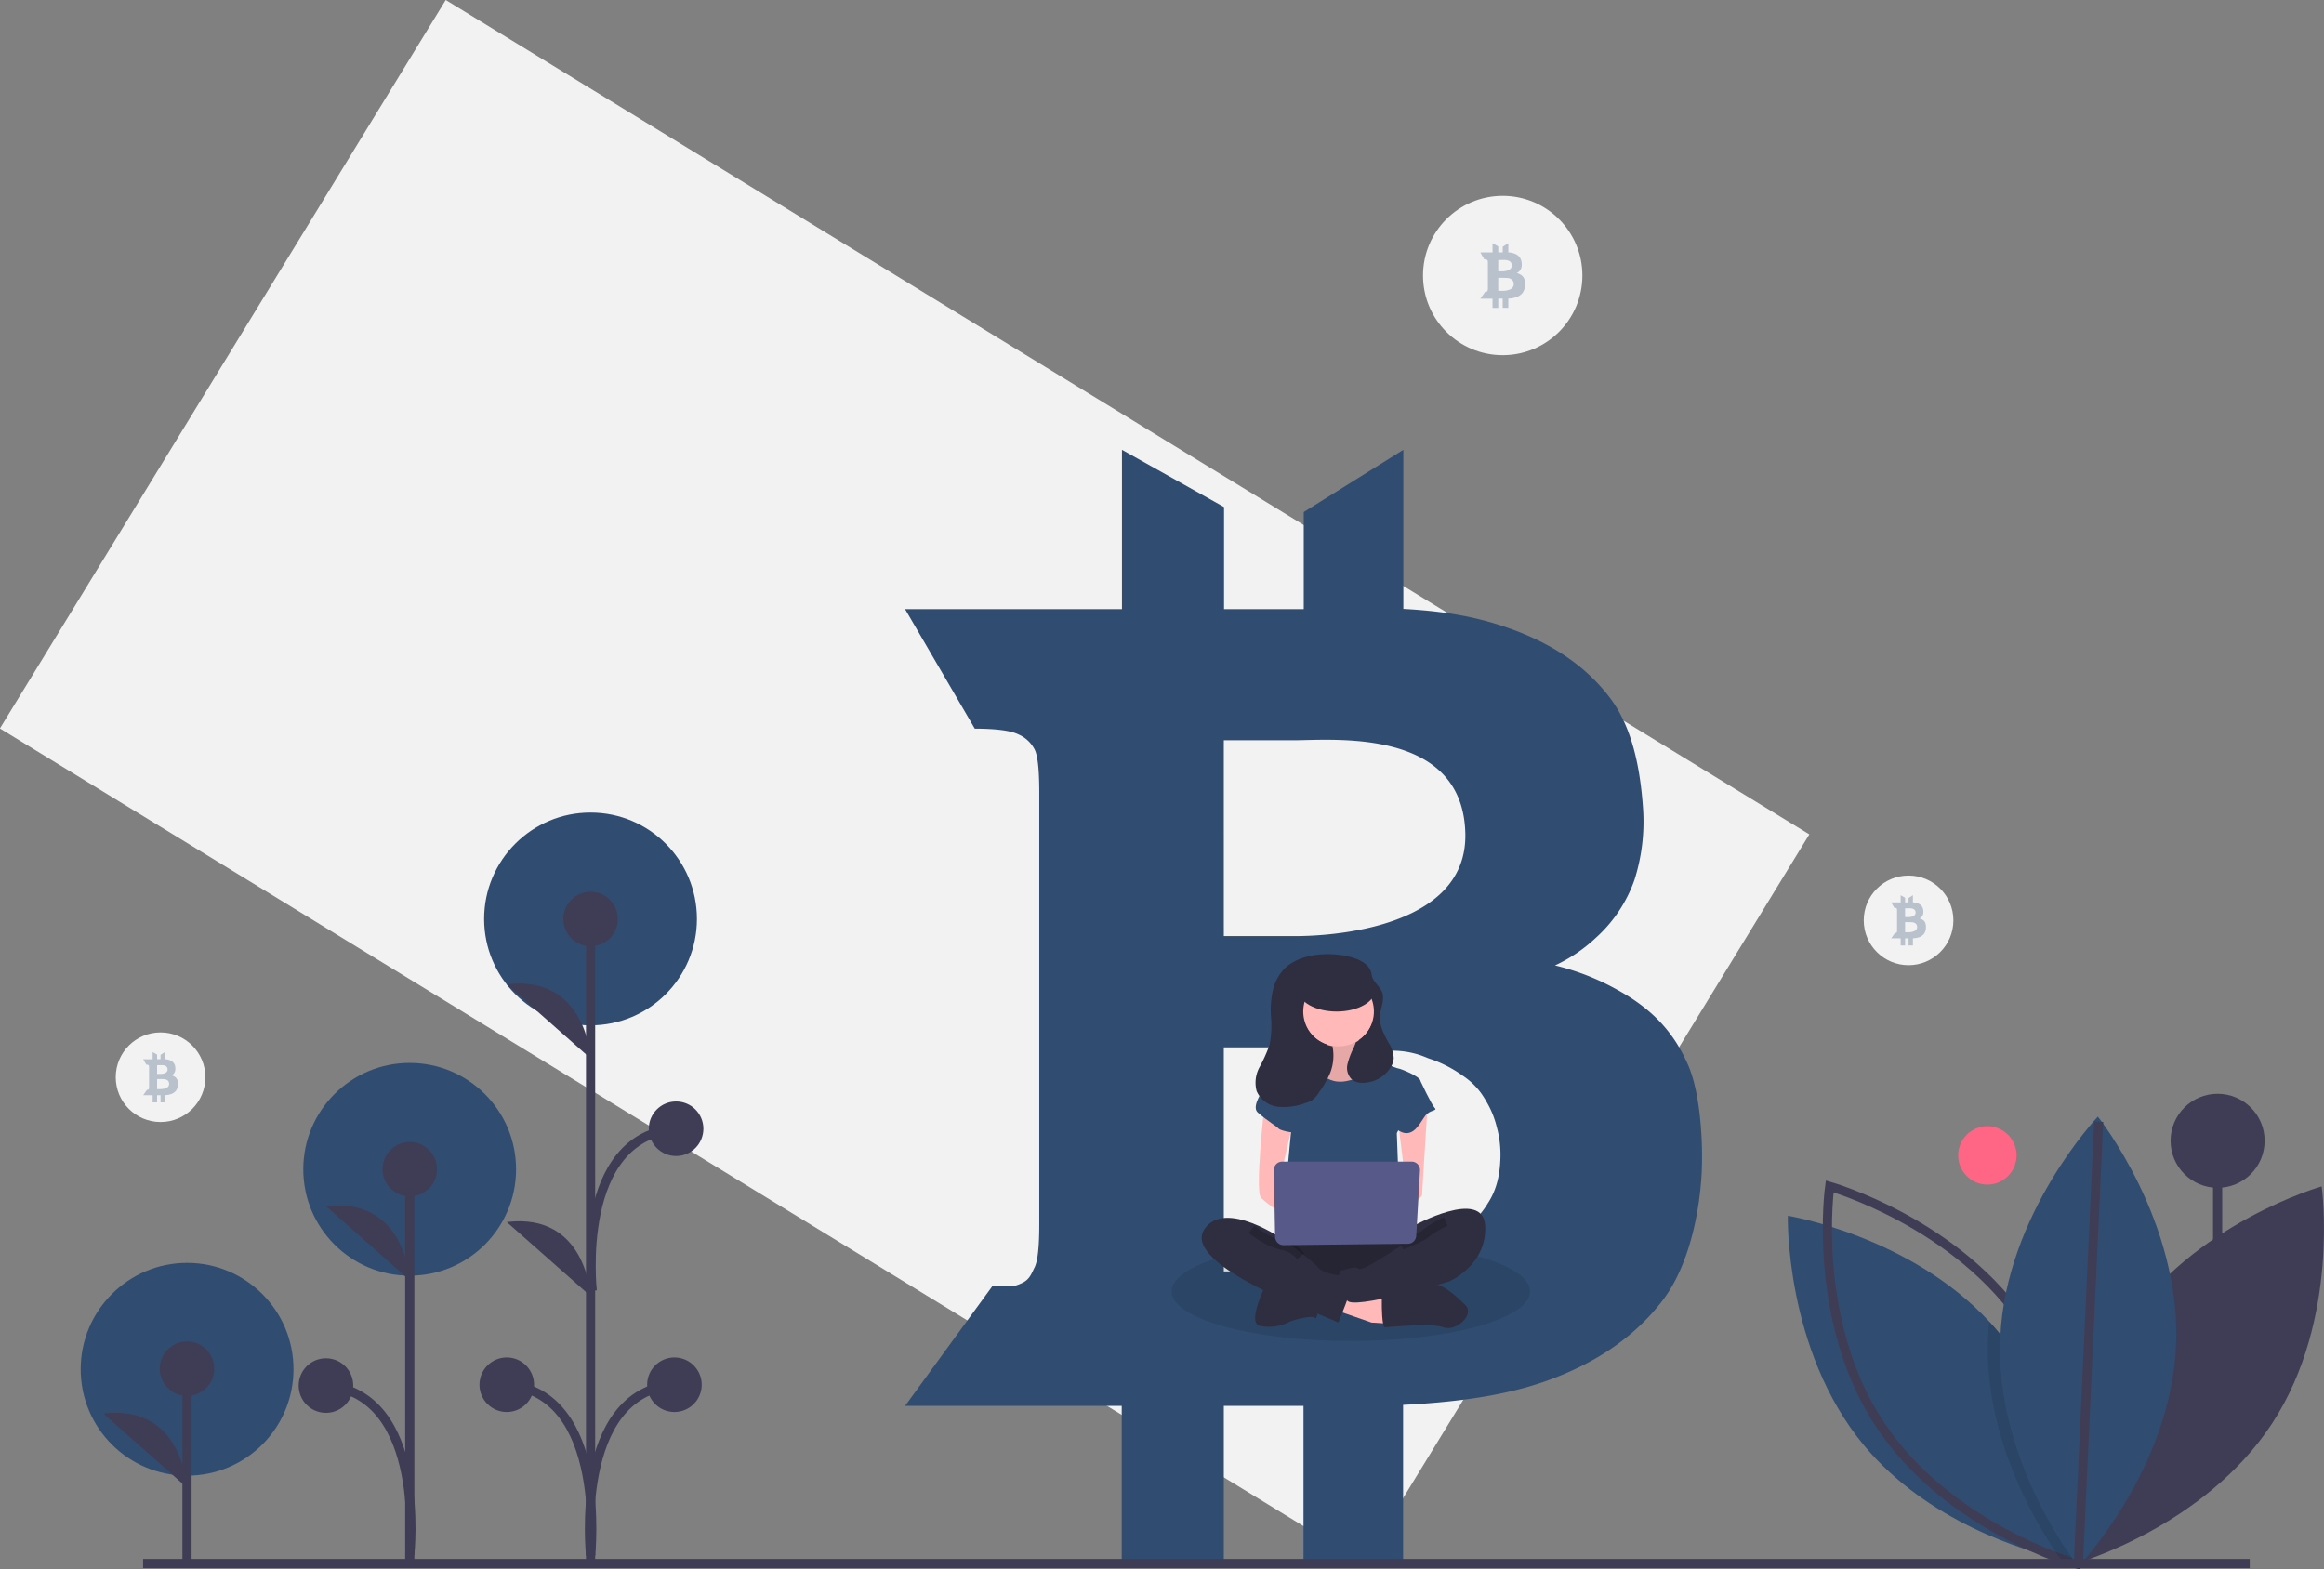 <svg xmlns="http://www.w3.org/2000/svg" width="506.11" height="341.824" viewBox="0 0 506.11 341.824">
  <rect x="0" y="0" width="506.11" height="341.824" fill="#808080" stroke="none"/>
  <g id="bitcoinSvg-2" transform="translate(0.001 0)">
    <circle id="Ellipse_9" data-name="Ellipse 9" cx="17.353" cy="17.353" r="17.353" transform="translate(309.895 42.654)" fill="#f2f2f2"/>
    <rect id="Rectangle_17" data-name="Rectangle 17" width="348.135" height="185.997" transform="matrix(0.853, 0.522, -0.522, 0.853, 97.069, 0)" fill="#f2f2f2"/>
    <path id="Path_120" data-name="Path 120" d="M667.364,450.114c-2.711-6.236-6.887-11.713-15.238-16.322a53.22,53.22,0,0,0-13.774-5.423,33.74,33.74,0,0,0,8.839-5.965,30.567,30.567,0,0,0,8.459-12.635,41.813,41.813,0,0,0,1.9-15.292c-.6-9.11-2.386-17.949-7.158-24.294s-11.5-11.225-20.389-14.641c-6.833-2.6-13.828-4.23-24.673-4.826V316.066l-21.691,13.557v21.148H566.285V328.538l-22.233-12.472v34.705H496.821L512,376.8c4.691.005,7.868.439,9.49,1.247a7.171,7.171,0,0,1,3.525,3.254c.705,1.356,1.03,4.555,1.03,9.49v93.921c0,4.88-.325,8.026-1.03,9.435s-1.084,2.657-2.766,3.416-1.735.7-6.4.7H515.8L496.821,524.3H544V559h22.233V524.3h17.353V559h21.691V524.08c14.1-.7,24.131-2.549,32.211-5.585,10.466-3.9,18.491-9.6,24.239-17.081s8.08-18.925,8.568-27.764C670.672,465.786,669.8,455.645,667.364,450.114ZM566.231,380.053h.005v-.721H581.4c8.53,0,36.956-2.841,37.427,20.373S581.4,421.971,581.4,421.971H566.237v-1.789h-.005Zm0,66.157h17.353c3.525,0,15.65.537,20.064.737a19.249,19.249,0,0,1,5.293.944c.624.212,1.215.45,1.855.716a26.97,26.97,0,0,1,7.478,3.785,15.62,15.62,0,0,1,3.866,3.633,20.707,20.707,0,0,1,1.28,2,20.319,20.319,0,0,1,2.261,5.58,22.634,22.634,0,0,1,.8,5.813c0,4.224-.781,7.722-2.706,10.683-2.608,4.371-6.887,7.467-11.7,9.652-12.451,5.661-28.485,5.26-28.485,5.26H566.231Z" transform="translate(-299.717 -218.101)" fill="#304d71"/>
    <path id="Path_121" data-name="Path 121" d="M737.411,240.845a1.864,1.864,0,0,0-.854-.947,2.923,2.923,0,0,0-.772-.315,1.888,1.888,0,0,0,.5-.346,1.78,1.78,0,0,0,.474-.733,2.506,2.506,0,0,0,.106-.887,2.707,2.707,0,0,0-.4-1.41,2.512,2.512,0,0,0-1.143-.85,4.165,4.165,0,0,0-1.383-.28v-2.011l-1.216.787v1.227h-.973v-1.29l-1.246-.724v2.014H727.85l.851,1.511a1.327,1.327,0,0,1,.532.072.408.408,0,0,1,.2.189,1.564,1.564,0,0,1,.058.551v5.451a1.563,1.563,0,0,1-.058.548c-.04.082-.061.154-.155.2s-.1.041-.359.041h0l-1.064,1.511h2.645v2.014h1.246V245.15h.973v2.014h1.216v-2.027a5.764,5.764,0,0,0,1.806-.324,2.97,2.97,0,0,0,1.359-.991,3.147,3.147,0,0,0,.48-1.611A3.664,3.664,0,0,0,737.411,240.845Zm-5.669-4.066h0v-.042h.85c.478,0,2.072-.165,2.1,1.182s-2.1,1.292-2.1,1.292h-.85v-.1h0Zm0,3.839h.973c.2,0,.877.031,1.125.043a1.046,1.046,0,0,1,.3.055c.035.012.068.026.1.042a1.493,1.493,0,0,1,.419.22.889.889,0,0,1,.217.211,1.414,1.414,0,0,1,.243.777,1.131,1.131,0,0,1-.152.62,1.436,1.436,0,0,1-.656.56,4.1,4.1,0,0,1-1.6.305h-.973Z" transform="translate(-405.467 -180.109)" fill="#304d71" opacity="0.3"/>
    <circle id="Ellipse_10" data-name="Ellipse 10" cx="6.36" cy="6.36" r="6.36" transform="translate(426.438 245.285)" fill="#ff6584"/>
    <line id="Line_1" data-name="Line 1" y1="72.42" transform="translate(482.94 248.463)" fill="#3f3d56" stroke="#3f3d56" stroke-miterlimit="10" stroke-width="2"/>
    <circle id="Ellipse_11" data-name="Ellipse 11" cx="10.241" cy="10.241" r="10.241" transform="translate(472.699 238.222)" fill="#3f3d56"/>
    <path id="Path_122" data-name="Path 122" d="M977.247,642.535c-14.793,22.686-10.74,51.539-10.74,51.539s28.037-7.927,42.83-30.613,10.74-51.539,10.74-51.539S992.039,619.85,977.247,642.535Z" transform="translate(-514.476 -353.524)" fill="#3f3d56"/>
    <path id="Path_123" data-name="Path 123" d="M913.94,699.207s-.36-.057-1.023-.192c-.529-.107-1.257-.26-2.145-.471-7.946-1.873-29.07-8.206-42.881-24.856-17.286-20.848-16.558-49.976-16.558-49.976s26.43,4.295,43.846,23.017q1.132,1.207,2.2,2.5c15.041,18.14,16.443,42.547,16.554,48.581C913.952,698.717,913.94,699.207,913.94,699.207Z" transform="translate(-461.988 -358.921)" fill="#304d71"/>
    <path id="Path_124" data-name="Path 124" d="M910.549,642.535c14.793,22.686,10.74,51.539,10.74,51.539s-28.037-7.927-42.83-30.613-10.74-51.539-10.74-51.539S895.756,619.85,910.549,642.535Z" transform="translate(-469.257 -353.524)" fill="none" stroke="#3f3d56" stroke-miterlimit="10" stroke-width="2"/>
    <path id="Path_125" data-name="Path 125" d="M950.681,717.241c-.391.471-.736.874-1.019,1.2-.628.716-.985,1.092-.985,1.092s-.433-.544-1.161-1.563c-4-5.57-16.849-25.377-15.857-48.256q.081-1.8.264-3.559,1.132,1.207,2.2,2.5C949.168,686.8,950.571,711.208,950.681,717.241Z" transform="translate(-498.733 -378.35)" opacity="0.1"/>
    <path id="Path_126" data-name="Path 126" d="M974.876,633.721c-1.169,27.057-21.254,48.164-21.254,48.164s-18.189-22.761-17.02-49.818S957.856,583.9,957.856,583.9,976.048,606.663,974.876,633.721Z" transform="translate(-500.995 -340.698)" fill="#304d71"/>
    <line id="Line_2" data-name="Line 2" y1="96.113" x2="4.416" transform="translate(452.628 244.308)" fill="none" stroke="#3f3d56" stroke-miterlimit="10" stroke-width="2"/>
    <line id="Line_3" data-name="Line 3" x2="458.769" transform="translate(31.165 340.526)" fill="none" stroke="#3f3d56" stroke-miterlimit="10" stroke-width="2"/>
    <circle id="Ellipse_12" data-name="Ellipse 12" cx="23.171" cy="23.171" r="23.171" transform="translate(105.43 176.971)" fill="#304d71"/>
    <circle id="Ellipse_13" data-name="Ellipse 13" cx="23.171" cy="23.171" r="23.171" transform="translate(66.046 231.503)" fill="#304d71"/>
    <circle id="Ellipse_14" data-name="Ellipse 14" cx="23.171" cy="23.171" r="23.171" transform="translate(17.572 275.054)" fill="#304d71"/>
    <line id="Line_4" data-name="Line 4" y1="42.031" transform="translate(40.723 298.097)" fill="#3f3d56" stroke="#3f3d56" stroke-miterlimit="10" stroke-width="2"/>
    <circle id="Ellipse_15" data-name="Ellipse 15" cx="5.944" cy="5.944" r="5.944" transform="translate(34.779 292.154)" fill="#3f3d56"/>
    <path id="Path_127" data-name="Path 127" d="M193.027,719.134s-.849-18.263-18.256-16.14" transform="translate(-152.304 -395.132)" fill="#3f3d56"/>
    <line id="Line_5" data-name="Line 5" y1="140.197" transform="translate(128.615 200.227)" fill="#3f3d56" stroke="#3f3d56" stroke-miterlimit="10" stroke-width="2"/>
    <circle id="Ellipse_16" data-name="Ellipse 16" cx="5.944" cy="5.944" r="5.944" transform="translate(122.672 194.217)" fill="#3f3d56"/>
    <circle id="Ellipse_17" data-name="Ellipse 17" cx="5.944" cy="5.944" r="5.944" transform="translate(104.416 295.65)" fill="#3f3d56"/>
    <path id="Path_128" data-name="Path 128" d="M355.112,546.746s-.849-18.263-18.256-16.14" transform="translate(-226.496 -316.224)" fill="#3f3d56"/>
    <path id="Path_129" data-name="Path 129" d="M355.112,642.22s-.849-18.263-18.256-16.14" transform="translate(-226.496 -359.926)" fill="#3f3d56"/>
    <path id="Path_130" data-name="Path 130" d="M355.112,728.775s3.821-35.5-18.256-37.2" transform="translate(-226.496 -389.986)" fill="none" stroke="#3f3d56" stroke-miterlimit="10" stroke-width="2"/>
    <circle id="Ellipse_18" data-name="Ellipse 18" cx="5.944" cy="5.944" r="5.944" transform="translate(140.93 295.65)" fill="#3f3d56"/>
    <path id="Path_131" data-name="Path 131" d="M370.314,728.775s-3.821-35.5,18.256-37.2" transform="translate(-241.695 -389.986)" fill="none" stroke="#3f3d56" stroke-miterlimit="10" stroke-width="2"/>
    <circle id="Ellipse_19" data-name="Ellipse 19" cx="5.944" cy="5.944" r="5.944" transform="translate(141.293 239.895)" fill="#3f3d56"/>
    <path id="Path_132" data-name="Path 132" d="M370.981,624.063s-3.821-33.6,18.256-35.3" transform="translate(-242.001 -342.922)" fill="none" stroke="#3f3d56" stroke-miterlimit="10" stroke-width="2"/>
    <line id="Line_6" data-name="Line 6" y1="85.577" transform="translate(89.238 254.649)" fill="#3f3d56" stroke="#3f3d56" stroke-miterlimit="10" stroke-width="2"/>
    <circle id="Ellipse_20" data-name="Ellipse 20" cx="5.944" cy="5.944" r="5.944" transform="translate(83.294 248.705)" fill="#3f3d56"/>
    <path id="Path_133" data-name="Path 133" d="M282.494,635.878s-.849-18.263-18.256-16.14" transform="translate(-193.256 -357.023)" fill="#3f3d56"/>
    <path id="Path_134" data-name="Path 134" d="M282.494,728.73s3.821-35.119-18.256-36.818" transform="translate(-193.256 -390.138)" fill="none" stroke="#3f3d56" stroke-miterlimit="10" stroke-width="2"/>
    <circle id="Ellipse_21" data-name="Ellipse 21" cx="5.944" cy="5.944" r="5.944" transform="translate(65.038 295.831)" fill="#3f3d56"/>
    <circle id="Ellipse_22" data-name="Ellipse 22" cx="9.761" cy="9.761" r="9.761" transform="translate(405.876 190.693)" fill="#f2f2f2"/>
    <path id="Path_135" data-name="Path 135" d="M670.659,635.313c-12.45,5.661-28.485,5.26-28.485,5.26H624.821v-3.313c7.071-1.974,16.848-3.194,27.656-3.194A126.708,126.708,0,0,1,670.659,635.313Z" transform="translate(-358.307 -363.659)" opacity="0.1"/>
    <path id="Path_136" data-name="Path 136" d="M681.907,645.964c0,5.992-17.483,10.845-39.043,10.845s-39.043-4.853-39.043-10.845c0-2.988,4.349-5.694,11.388-7.651v3.313h17.353s16.035.4,28.485-5.26C673.448,638.177,681.907,641.794,681.907,645.964Z" transform="translate(-348.695 -364.713)" opacity="0.1"/>
    <rect id="Rectangle_18" data-name="Rectangle 18" width="16.612" height="16.642" transform="translate(282.544 213.723)" fill="#2f2e41"/>
    <path id="Path_137" data-name="Path 137" d="M661.422,549.63s1.375,4.813-1.031,5.156a9.394,9.394,0,0,0-4.125,1.719l4.469,5.844h8.25l5.156-5.156s-6.875-5.156-5.5-8.25S661.422,549.63,661.422,549.63Z" transform="translate(-372.701 -324.139)" fill="#ffb9b9"/>
    <path id="Path_138" data-name="Path 138" d="M661.422,549.63s1.375,4.813-1.031,5.156a9.394,9.394,0,0,0-4.125,1.719l4.469,5.844h8.25l5.156-5.156s-6.875-5.156-5.5-8.25S661.422,549.63,661.422,549.63Z" transform="translate(-372.701 -324.139)" opacity="0.1"/>
    <path id="Path_139" data-name="Path 139" d="M536.239,521.853l7.907,2.75,5.5.344-.344-4.813-11.344-3.355Z" transform="translate(-245.455 -236.547)" fill="#ffb9b9"/>
    <path id="Path_140" data-name="Path 140" d="M688.279,655.786s0,4.813.688,4.813,9.969-1.031,12.719,0,6.875-2.75,4.813-4.813-5.427-5.156-7.526-4.469-10.693,2.406-10.693,2.406Z" transform="translate(-387.354 -371.512)" fill="#2f2e41"/>
    <path id="Path_141" data-name="Path 141" d="M639.726,651.4s-4.125,8.25-1.375,8.938a9.537,9.537,0,0,0,6.188-.687c.344-.344,5.156-1.719,5.844-1.031s.687-2.75.687-2.75Z" transform="translate(-364.068 -371.594)" fill="#2f2e41"/>
    <path id="Path_142" data-name="Path 142" d="M645.081,630.48s-6.531,8.938-1.719,11.344,27.845,2.406,29.563,0,2.406-9.969,0-10.657S645.081,630.48,645.081,630.48Z" transform="translate(-365.984 -362.018)" fill="#2f2e41"/>
    <path id="Path_143" data-name="Path 143" d="M645.081,630.48s-6.531,8.938-1.719,11.344,27.845,2.406,29.563,0,2.406-9.969,0-10.657S645.081,630.48,645.081,630.48Z" transform="translate(-365.984 -362.018)" opacity="0.2"/>
    <circle id="Ellipse_23" data-name="Ellipse 23" cx="7.906" cy="7.906" r="7.906" transform="translate(283.565 212.085)" fill="#ffb9b9"/>
    <path id="Path_144" data-name="Path 144" d="M648.025,562.756l6.875-1.375s1.719,5.5,7.219,4.469,6.875-4.469,6.875-4.469,4.125,1.719,4.469,1.719,4.813,1.719,4.813,2.75-5.156,11.344-5.156,11.344l.688,18.563-25.438-.687,1.719-18.219Z" transform="translate(-368.929 -330.39)" fill="#304d71"/>
    <path id="Path_145" data-name="Path 145" d="M640.072,580.4s-2.063,18.219-.688,19.594,6.875,5.156,6.875,5.156v-4.125l-2.75-5.156,2.75-12.032Z" transform="translate(-364.757 -339.095)" fill="#ffb9b9"/>
    <path id="Path_146" data-name="Path 146" d="M700.714,579.448s-1.2,18.735-1.2,19.422-3.094,3.094-4.125,3.094-1.719-1.719-1.719-1.719l2.406-2.75L694.355,583.4Z" transform="translate(-389.821 -338.659)" fill="#ffb9b9"/>
    <path id="Path_147" data-name="Path 147" d="M687.149,624.72s15.469-8.594,15.813,0-7.906,12.032-7.906,12.032-21.313,6.391-22.172,4.055-2.578-6.117-1.2-6.461,3.094-1.031,3.781-.344,9.282-5.156,9.282-5.156Z" transform="translate(-379.52 -357.634)" fill="#2f2e41"/>
    <path id="Path_148" data-name="Path 148" d="M705.829,626.042a19.558,19.558,0,0,0-4.125,2.406c-1.031,1.031-5.5,2.75-5.5,2.75" transform="translate(-390.982 -359.987)" fill="none" stroke="#000" stroke-miterlimit="10" stroke-width="2" opacity="0.2"/>
    <path id="Path_149" data-name="Path 149" d="M645.335,564.6l-2.063-.688s-7.563,7.906-5.156,9.969,3.781,2.75,4.469,3.438,4.125,1.031,4.125,1.031Z" transform="translate(-364.177 -331.55)" fill="#304d71"/>
    <path id="Path_150" data-name="Path 150" d="M694.043,568.354l3.094.688s2.406,5.156,3.094,5.844-1.031.344-2.063,1.719-2.063,3.781-4.125,3.781-4.813-3.438-4.813-3.438Z" transform="translate(-387.789 -333.581)" fill="#304d71"/>
    <path id="Path_151" data-name="Path 151" d="M634.023,629.478s-13.063-9.281-17.532-2.406,19.251,16.157,22.688,17.532,6.531,2.75,6.531,2.75,3.094-7.563,3.094-8.938-2.406-1.375-3.094-1.375-3.781-.687-4.469-1.719S634.023,629.478,634.023,629.478Z" transform="translate(-354.239 -359.298)" fill="#2f2e41"/>
    <path id="Path_152" data-name="Path 152" d="M635.98,629.212s3.438,2.75,6.531,3.438a6.39,6.39,0,0,1,4.125,2.406" transform="translate(-363.415 -361.438)" fill="none" stroke="#000" stroke-miterlimit="10" stroke-width="2" opacity="0.2"/>
    <path id="Path_153" data-name="Path 153" d="M644.92,603.809l.275,14.555a1.822,1.822,0,0,0,1.842,1.787l27.086-.3a1.822,1.822,0,0,0,1.8-1.717l.822-14.251a1.822,1.822,0,0,0-1.819-1.927H646.741a1.822,1.822,0,0,0-1.821,1.856Z" transform="translate(-367.507 -348.96)" fill="#575a89"/>
    <path id="Path_154" data-name="Path 154" d="M638.39,543.273a34.009,34.009,0,0,0,2.2-4.879,21.57,21.57,0,0,0,.278-6.393,20.073,20.073,0,0,1,.479-5.641,9.7,9.7,0,0,1,2.788-4.855c3.6-3.216,10.2-3.447,14.594-2.108,1.734.528,3.582,1.533,4.012,3.294.065.266.094.54.167.8.36,1.311,1.7,2.141,2.185,3.411.626,1.643-.339,3.431-.465,5.185-.147,2.048.859,3.983,1.852,5.78a6.685,6.685,0,0,1,1.145,3.426,4.328,4.328,0,0,1-.592,1.888,7.2,7.2,0,0,1-6.05,3.468,3.8,3.8,0,0,1-2.266-.535,3.514,3.514,0,0,1-1.164-3.512,17.032,17.032,0,0,1,1.386-3.645c.157-.368.3-.742.429-1.12a7.692,7.692,0,1,0-5.074.861,10.42,10.42,0,0,1-.5,5.794,21.876,21.876,0,0,1-2.433,4.242,5.854,5.854,0,0,1-1.55,1.735,5.5,5.5,0,0,1-1.32.564,13.685,13.685,0,0,1-6.007.846,5.748,5.748,0,0,1-4.709-3.419A7.055,7.055,0,0,1,638.39,543.273Z" transform="translate(-364.11 -310.82)" fill="#2f2e41"/>
    <ellipse id="Ellipse_24" data-name="Ellipse 24" cx="8.391" cy="4.755" rx="8.391" ry="4.755" transform="translate(282.698 210.797)" fill="#2f2e41"/>
    <path id="Path_155" data-name="Path 155" d="M900.279,501.009a1.448,1.448,0,0,0-.664-.736,2.275,2.275,0,0,0-.6-.245,1.465,1.465,0,0,0,.385-.269,1.383,1.383,0,0,0,.369-.57,1.949,1.949,0,0,0,.083-.69,2.1,2.1,0,0,0-.312-1.1,1.952,1.952,0,0,0-.888-.66,3.237,3.237,0,0,0-1.075-.218v-1.563l-.945.611v.954h-.756v-1l-.969-.562v1.565H892.85l.661,1.174a1.031,1.031,0,0,1,.413.056.317.317,0,0,1,.154.147,1.214,1.214,0,0,1,.045.428v4.236a1.216,1.216,0,0,1-.045.425c-.031.064-.047.12-.12.154s-.076.032-.279.032h0l-.827,1.174h2.055v1.565h.968v-1.565h.756v1.565h.945v-1.575a4.477,4.477,0,0,0,1.4-.252,2.308,2.308,0,0,0,1.056-.77,2.445,2.445,0,0,0,.373-1.252A2.847,2.847,0,0,0,900.279,501.009Zm-4.406-3.16h0v-.033h.661c.372,0,1.61-.128,1.63.919s-1.63,1-1.63,1h-.661v-.081h0Zm0,2.983h.756c.154,0,.682.024.874.033a.813.813,0,0,1,.231.043c.027.01.053.02.081.032a1.16,1.16,0,0,1,.326.171.691.691,0,0,1,.169.164,1.1,1.1,0,0,1,.189.6.878.878,0,0,1-.118.482,1.116,1.116,0,0,1-.51.435,3.182,3.182,0,0,1-1.241.237h-.756Z" transform="translate(-480.993 -299.988)" fill="#304d71" opacity="0.3"/>
    <circle id="Ellipse_25" data-name="Ellipse 25" cx="9.761" cy="9.761" r="9.761" transform="translate(25.205 224.856)" fill="#f2f2f2"/>
    <path id="Path_156" data-name="Path 156" d="M198.279,564.009a1.448,1.448,0,0,0-.664-.736,2.271,2.271,0,0,0-.6-.245,1.468,1.468,0,0,0,.385-.269,1.382,1.382,0,0,0,.368-.57,1.948,1.948,0,0,0,.083-.69,2.1,2.1,0,0,0-.312-1.1,1.953,1.953,0,0,0-.888-.66,3.236,3.236,0,0,0-1.075-.218v-1.563l-.945.611v.954h-.756v-1l-.968-.562v1.565H190.85l.661,1.174a1.031,1.031,0,0,1,.413.056.317.317,0,0,1,.154.147,1.214,1.214,0,0,1,.045.428v4.236a1.217,1.217,0,0,1-.045.426c-.031.064-.047.12-.12.154s-.076.032-.279.032h0l-.827,1.174h2.055v1.565h.968v-1.565h.756v1.565h.945v-1.575a4.477,4.477,0,0,0,1.4-.252,2.308,2.308,0,0,0,1.056-.77,2.445,2.445,0,0,0,.373-1.252A2.846,2.846,0,0,0,198.279,564.009Zm-4.406-3.16h0v-.033h.66c.372,0,1.61-.128,1.63.919s-1.63,1-1.63,1h-.66v-.081h0Zm0,2.984h.756c.154,0,.682.024.874.033a.811.811,0,0,1,.231.043c.027.01.053.02.081.032a1.161,1.161,0,0,1,.326.171.691.691,0,0,1,.168.164,1.1,1.1,0,0,1,.189.6.878.878,0,0,1-.118.482,1.116,1.116,0,0,1-.51.435,3.182,3.182,0,0,1-1.241.237h-.756Z" transform="translate(-159.664 -328.825)" fill="#304d71" opacity="0.3"/>
  </g>
</svg>
